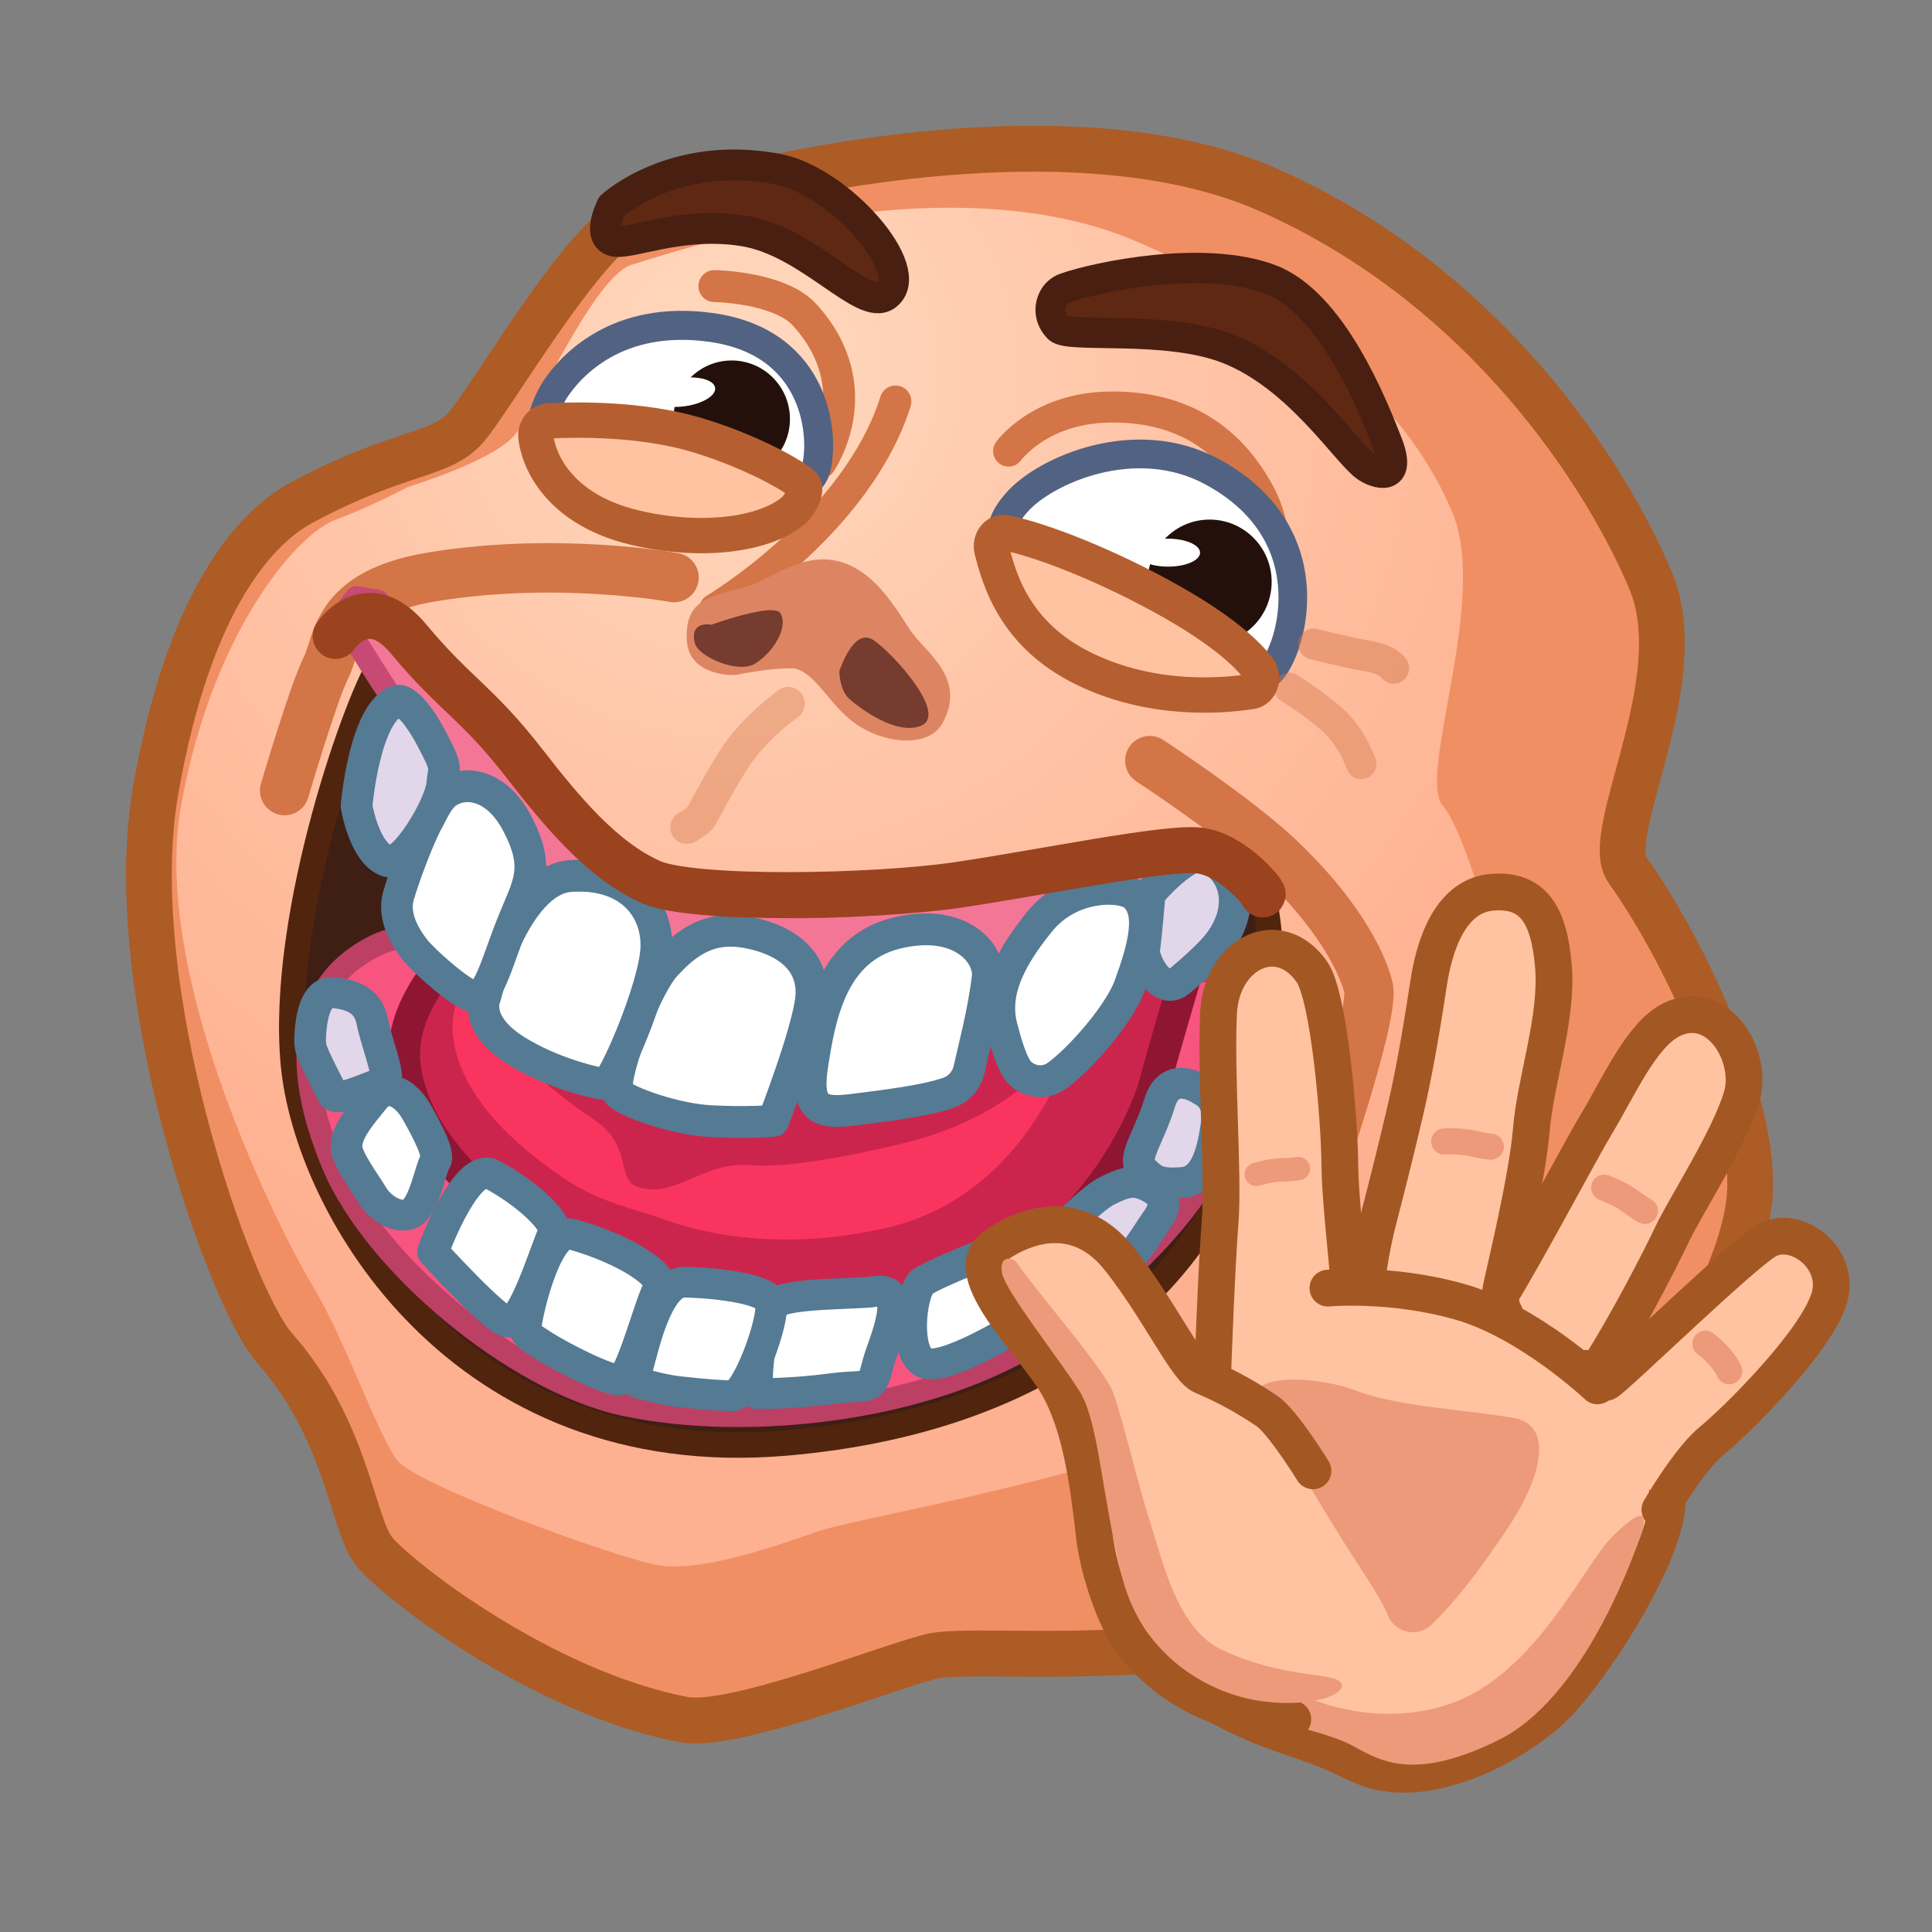 <svg xmlns="http://www.w3.org/2000/svg" xmlns:xlink="http://www.w3.org/1999/xlink" viewBox="0 0 512 512" width="512" height="512" style="width: 100%; height: 100%; transform: translate3d(0,0,0); content-visibility: visible;" preserveAspectRatio="xMidYMid meet"><rect x="0" y="0" width="512" height="512" fill="#808080" stroke="none"/><defs><clipPath id="__lottie_element_2"><rect width="512" height="512" x="0" y="0"></rect></clipPath><clipPath id="__lottie_element_7"><path d="M0,0 L512,0 L512,512 L0,512z"></path></clipPath><radialGradient id="__lottie_element_18" spreadMethod="pad" gradientUnits="userSpaceOnUse" cx="-24.379" cy="-135.472" r="271.354" fx="-24.379" fy="-135.472"><stop offset="0%" stop-color="rgb(255,218,191)"></stop><stop offset="43%" stop-color="rgb(255,197,168)"></stop><stop offset="100%" stop-color="rgb(254,177,144)"></stop></radialGradient></defs><g clip-path="url(#__lottie_element_2)"><g clip-path="url(#__lottie_element_7)" style="display: block;" transform="matrix(0.93,0,0,0.93,15.999,20.999)" opacity="1"><g style="display: block;" transform="matrix(1.002,-0.038,0.038,1.006,-31.587,-17.109)" opacity="1"><g opacity="1" transform="matrix(1,0,0,1,255.824,250.538)"><path fill="rgb(241,143,100)" fill-opacity="1" d=" M-113.443,-129.665 C-105.815,-137.838 -78.762,-180.813 -64.411,-187.077 C-51.189,-192.844 55.35,-218.05 116.921,-188.082 C178.492,-158.114 210.327,-102.412 221.225,-73.533 C232.122,-44.655 204.523,-2.61 211.528,8.063 C228.691,34.217 245.472,77.321 242.8,101.369 C239.531,130.793 200.273,188.607 147.203,209.09 C85.087,233.065 19.52,219.982 5.043,223.16 C-9.177,226.282 -52.077,241.399 -65.616,238.288 C-105.677,229.084 -145.728,195.504 -151.722,187.33 C-157.715,179.157 -157.912,153.016 -177.772,128.818 C-189.965,114.008 -217.461,25.597 -205.607,-29.933 C-193.755,-85.412 -173.345,-104.045 -160.946,-110.067 C-132.34,-123.962 -121.071,-121.492 -113.443,-129.665z"></path><path stroke-linecap="butt" stroke-linejoin="miter" fill-opacity="0" stroke-miterlimit="10" stroke="rgb(173,92,37)" stroke-opacity="1" stroke-width="13" d=" M-113.443,-129.665 C-105.815,-137.838 -78.762,-180.813 -64.411,-187.077 C-51.189,-192.844 55.35,-218.05 116.921,-188.082 C178.492,-158.114 210.327,-102.412 221.225,-73.533 C232.122,-44.655 204.523,-2.61 211.528,8.063 C228.691,34.217 245.472,77.321 242.8,101.369 C239.531,130.793 200.273,188.607 147.203,209.09 C85.087,233.065 19.52,219.982 5.043,223.16 C-9.177,226.282 -52.077,241.399 -65.616,238.288 C-105.677,229.084 -145.728,195.504 -151.722,187.33 C-157.715,179.157 -157.912,153.016 -177.772,128.818 C-189.965,114.008 -217.461,25.597 -205.607,-29.933 C-193.755,-85.412 -173.345,-104.045 -160.946,-110.067 C-132.34,-123.962 -121.071,-121.492 -113.443,-129.665z"></path></g><g opacity="1" transform="matrix(1,0,0,1,243.741,243.906)"><path fill="url(#__lottie_element_18)" fill-opacity="1" d=" M-118.688,-106.653 C-118.688,-106.653 -94.519,-112.93 -87.852,-120.04 C-81.186,-127.15 -63.409,-164.349 -52.65,-167.134 C-40.747,-170.215 38.013,-193.969 91.822,-167.898 C145.631,-141.827 168.202,-113.42 177.726,-88.298 C187.249,-63.175 164.754,-13.923 171.897,-5.39 C179.039,3.142 192.972,60.312 190.637,81.233 C187.78,106.83 166.679,143.1 120.299,160.919 C66.013,181.776 -1.188,189.391 -13.569,193.183 C-25.95,196.975 -46.865,203.407 -58.77,201.037 C-70.675,198.667 -126.736,175.726 -131.974,168.616 C-137.212,161.505 -145.463,133.975 -154.118,118.437 C-162.269,103.804 -196.976,29.781 -186.5,-18.568 C-176.023,-66.917 -151.069,-94.328 -139.64,-98.12 C-128.212,-101.912 -118.688,-106.653 -118.688,-106.653z"></path></g></g><g style="display: block;" transform="matrix(1.002,-0.038,0.038,1.006,163.654,89.856)" opacity="1"><g opacity="1" transform="matrix(1,0,0,1,42.773,41.332)"><path stroke-linecap="round" stroke-linejoin="round" fill-opacity="0" stroke="rgb(211,117,70)" stroke-opacity="1" stroke-width="9" d=" M31.228,-36.599 C18.873,-2.082 -22.306,20.281 -22.306,20.281"></path></g><g opacity="1" transform="matrix(1,0,0,1,51.509,74.91)"><path fill="rgb(221,133,98)" fill-opacity="1" d=" M-25.978,5.504 C-25.978,5.504 -39.218,5.635 -39.34,-4.909 C-39.462,-15.453 -33.65,-16.836 -23.79,-18.894 C-13.93,-20.952 -5.6,-29.342 5.927,-25.118 C14.897,-21.831 20.287,-11.839 24.187,-5.371 C28.087,1.097 40.136,8.805 32.264,21.498 C27.915,28.51 14.299,26.578 6.13,19.291 C-0.348,13.512 -4.012,4.591 -9.93,4.205 C-15.848,3.818 -25.978,5.504 -25.978,5.504z"></path></g><g opacity="0.38" transform="matrix(1,0,0,1,29.443,106.887)"><path stroke-linecap="round" stroke-linejoin="round" fill-opacity="0" stroke="rgb(211,117,70)" stroke-opacity="1" stroke-width="9.39" d=" M10.864,-17.844 C10.864,-17.844 0.748,-11.282 -5.218,-2.614 C-10.075,4.443 -14.044,11.505 -15.02,13.027 C-15.996,14.549 -19.279,16.097 -19.279,16.097"></path></g><g opacity="1" transform="matrix(1,0,0,1,27.181,70.184)"><path fill="rgb(117,60,47)" fill-opacity="1" d=" M-7.855,-4.267 C-7.855,-4.267 10.008,-9.933 11.831,-6.799 C14.066,-2.955 9.692,4.039 4.102,7.229 C-0.637,9.934 -11.968,4.802 -12.788,0.664 C-14.066,-5.787 -7.855,-4.267 -7.855,-4.267z"></path></g><g opacity="1" transform="matrix(1,0,0,1,70.157,82.429)"><path fill="rgb(117,60,47)" fill-opacity="1" d=" M-15.015,-1.963 C-15.015,-1.963 -10.53,-14.374 -5.053,-10.467 C0.423,-6.56 15.595,11.499 7.528,14.338 C0.407,16.844 -9.517,8.722 -12.365,6.075 C-15.213,3.427 -15.015,-1.963 -15.015,-1.963z"></path></g></g><g style="display: block;" transform="matrix(1.002,-0.038,0.038,1.006,40.276,129.564)" opacity="1"><g opacity="1" transform="matrix(1,0,0,1,0,0)"><g opacity="1" transform="matrix(1,0,0,1,159.704,141.512)"><path fill="rgb(63,31,20)" fill-opacity="1" d=" M-105.679,-112.554 C-105.679,-112.554 -75.468,-74.375 -58.68,-58.855 C-41.891,-43.335 -24.751,-27.792 -14.547,-26.872 C-4.343,-25.952 52.666,-30.329 73.809,-34.092 C94.952,-37.855 125.87,-42.763 133.824,-36.813 C141.779,-30.863 142.127,14.458 127.507,47.155 C112.888,79.852 74.638,118.152 -3.535,121.901 C-96.593,126.363 -137.138,50.399 -139.391,9.363 C-141.732,-33.282 -116.505,-95.705 -109.512,-104.13 C-102.519,-112.555 -105.679,-112.554 -105.679,-112.554z"></path><path stroke-linecap="round" stroke-linejoin="round" fill-opacity="0" stroke="rgb(81,36,14)" stroke-opacity="1" stroke-width="7.17" d=" M-105.679,-112.554 C-105.679,-112.554 -75.468,-74.375 -58.68,-58.855 C-41.891,-43.335 -24.751,-27.792 -14.547,-26.872 C-4.343,-25.952 52.666,-30.329 73.809,-34.092 C94.952,-37.855 125.87,-42.763 133.824,-36.813 C141.779,-30.863 142.127,14.458 127.507,47.155 C112.888,79.852 74.638,118.152 -3.535,121.901 C-96.593,126.363 -137.138,50.399 -139.391,9.363 C-141.732,-33.282 -116.505,-95.705 -109.512,-104.13 C-102.519,-112.555 -105.679,-112.554 -105.679,-112.554z"></path></g><g opacity="1" transform="matrix(1,0,0,1,154.42,179.155)"><path fill="rgb(247,84,127)" fill-opacity="1" d=" M-31.533,-48.536 C-31.533,-48.536 -86.252,-71.827 -110.258,-60.498 C-134.264,-49.17 -133.184,-23.46 -123.781,1.114 C-113.042,29.179 -74.816,63.737 -44.008,71.645 C-8.259,80.821 47.08,76.629 80.058,54.616 C113.716,32.15 133.24,7.474 134.078,-13.485 C134.611,-26.816 134.286,-43.867 126.127,-44.705 C117.968,-45.544 8.55,-37.63 -0.611,-39.02 C-9.771,-40.41 -31.533,-48.536 -31.533,-48.536z"></path><path stroke-linecap="round" stroke-linejoin="round" fill-opacity="0" stroke="rgb(188,64,100)" stroke-opacity="1" stroke-width="6.327" d=" M-31.533,-48.536 C-31.533,-48.536 -86.252,-71.827 -110.258,-60.498 C-134.264,-49.17 -133.184,-23.46 -123.781,1.114 C-113.042,29.179 -74.816,63.737 -44.008,71.645 C-8.259,80.821 47.08,76.629 80.058,54.616 C113.716,32.15 133.24,7.474 134.078,-13.485 C134.611,-26.816 134.286,-43.867 126.127,-44.705 C117.968,-45.544 8.55,-37.63 -0.611,-39.02 C-9.771,-40.41 -31.533,-48.536 -31.533,-48.536z"></path></g><g opacity="1" transform="matrix(1,0,0,1,77.233,41.799)"><path stroke-linecap="round" stroke-linejoin="round" fill-opacity="0" stroke="rgb(211,117,70)" stroke-opacity="1" stroke-width="14" d=" M56.451,-24.39 C56.451,-24.39 23.639,-31.682 -12.316,-27.164 C-40.32,-23.645 -39.51,-9.659 -43.374,-2.645 C-47.239,4.369 -56.451,31.682 -56.451,31.682"></path></g><g opacity="1" transform="matrix(1,0,0,1,297.485,137.232)"><path stroke-linecap="round" stroke-linejoin="round" fill-opacity="0" stroke="rgb(211,117,70)" stroke-opacity="1" stroke-width="14" d=" M-30.691,-62.933 C-30.691,-62.933 -6.811,-46.047 4.998,-34.055 C20.079,-18.739 27.255,-4.719 28.973,3.542 C30.691,11.803 10.447,62.933 10.447,62.933"></path></g></g></g><g style="display: block;" transform="matrix(1.002,-0.038,0.038,1.006,71.498,215.346)" opacity="1"><g opacity="1" transform="matrix(1,0,0,1,135.087,84.281)"></g><g opacity="1" transform="matrix(1,0,0,1,135.087,84.281)"><path fill="rgb(204,37,77)" fill-opacity="1" d=" M-80.085,-61.781 C-80.085,-61.781 -112.588,-42.85 -111.003,-18.47 C-109.418,5.91 -83.947,25.163 -74.624,32.137 C-62.693,41.063 -48.149,44.462 -41.437,47.29 C-34.724,50.118 -5.181,61.78 37.324,53.406 C79.829,45.032 98.483,5.697 101.907,-5.258 C105.331,-16.213 112.588,-37.68 112.588,-37.68 C112.588,-37.68 -13.128,-30.335 -13.128,-30.335 C-13.128,-30.335 -43.829,-52.039 -43.829,-52.039 C-43.829,-52.039 -80.085,-61.781 -80.085,-61.781z"></path><path stroke-linecap="round" stroke-linejoin="round" fill-opacity="0" stroke="rgb(142,22,51)" stroke-opacity="1" stroke-width="9" d=" M-80.085,-61.781 C-80.085,-61.781 -112.588,-42.85 -111.003,-18.47 C-109.418,5.91 -83.947,25.163 -74.624,32.137 C-62.693,41.063 -48.149,44.462 -41.437,47.29 C-34.724,50.118 -5.181,61.78 37.324,53.406 C79.829,45.032 98.483,5.697 101.907,-5.258 C105.331,-16.213 112.588,-37.68 112.588,-37.68 C112.588,-37.68 -13.128,-30.335 -13.128,-30.335 C-13.128,-30.335 -43.829,-52.039 -43.829,-52.039 C-43.829,-52.039 -80.085,-61.781 -80.085,-61.781z"></path></g><g opacity="1" transform="matrix(1,0,0,1,129.122,73.38)"><path fill="rgb(249,53,95)" fill-opacity="1" d=" M-65.674,-50.663 C-65.674,-50.663 -92.327,-35.14 -91.027,-15.147 C-89.727,4.846 -68.84,20.636 -61.195,26.355 C-51.411,33.674 -39.484,36.46 -33.98,38.779 C-28.475,41.098 -4.249,50.663 30.607,43.796 C65.464,36.929 80.76,4.671 83.568,-4.312 C86.376,-13.296 92.327,-30.9 92.327,-30.9 C92.327,-30.9 -10.766,-24.876 -10.766,-24.876 C-10.766,-24.876 -35.942,-42.675 -35.942,-42.675 C-35.942,-42.675 -65.674,-50.663 -65.674,-50.663z"></path></g><g opacity="1" transform="matrix(1,0,0,1,132.552,62.389)"><path fill="rgb(204,37,77)" fill-opacity="1" d=" M-66.6,-44.827 C-66.6,-44.827 -88.251,-40.793 -86.951,-20.8 C-85.651,-0.807 -62.312,15.982 -54.667,21.701 C-44.883,29.02 -49.441,38.332 -43.901,40.564 C-33.319,44.827 -25.154,34.061 -11.45,35.717 C-1.006,36.979 16.662,34.269 31.737,31.299 C66.593,24.432 82.635,3.26 85.443,-5.723 C88.251,-14.707 70.291,-10.937 70.291,-10.937 C70.291,-10.937 -20.591,-4.586 -20.591,-4.586 C-20.591,-4.586 -55.312,-19.799 -55.312,-19.799 C-55.312,-19.799 -66.6,-44.827 -66.6,-44.827z"></path></g></g><g style="display: block;" transform="matrix(1.002,-0.043,0.042,0.974,47.031,239.009)" opacity="1"><g opacity="1" transform="matrix(1,0,0,1,267.228,72.492)"><path fill="rgb(225,214,234)" fill-opacity="1" d=" M8.083,-9.774 C8.083,-9.774 -0.792,-16.969 -4.268,-6.868 C-7.743,3.233 -13.024,9.195 -10.08,12.385 C-7.135,15.575 -5.996,16.969 1.181,16.744 C8.359,16.519 10.407,6.786 11.716,-0.329 C13.024,-7.445 8.083,-9.774 8.083,-9.774z"></path><path stroke-linecap="round" stroke-linejoin="round" fill-opacity="0" stroke="rgb(85,122,147)" stroke-opacity="1" stroke-width="9" d=" M8.083,-9.774 C8.083,-9.774 -0.792,-16.969 -4.268,-6.868 C-7.743,3.233 -13.024,9.195 -10.08,12.385 C-7.135,15.575 -5.996,16.969 1.181,16.744 C8.359,16.519 10.407,6.786 11.716,-0.329 C13.024,-7.445 8.083,-9.774 8.083,-9.774z"></path></g><g opacity="1" transform="matrix(1,0,0,1,246.139,103.823)"><path fill="rgb(225,214,234)" fill-opacity="1" d=" M-17.688,2.485 C-17.688,2.485 -4.376,-10.783 0.838,-13.135 C6.052,-15.486 8.69,-16.237 13.188,-13.497 C17.687,-10.757 17.34,-7.529 14.641,-4.053 C11.942,-0.576 2.667,14.887 -6.064,15.562 C-14.795,16.237 -17.688,2.485 -17.688,2.485z"></path><path stroke-linecap="round" stroke-linejoin="round" fill-opacity="0" stroke="rgb(85,122,147)" stroke-opacity="1" stroke-width="9" d=" M-17.688,2.485 C-17.688,2.485 -4.376,-10.783 0.838,-13.135 C6.052,-15.486 8.69,-16.237 13.188,-13.497 C17.687,-10.757 17.34,-7.529 14.641,-4.053 C11.942,-0.576 2.667,14.887 -6.064,15.562 C-14.795,16.237 -17.688,2.485 -17.688,2.485z"></path></g><g opacity="1" transform="matrix(1,0,0,1,209.428,122.73)"><path fill="rgb(255,255,255)" fill-opacity="1" d=" M-16.547,-7.303 C-14.731,-9.483 10.899,-18.471 12.715,-18.471 C20.32,-18.471 17.471,1.488 14.301,3.921 C11.132,6.355 -11.925,19.451 -16.894,15.668 C-21.863,11.885 -19.584,-3.659 -16.547,-7.303z"></path><path stroke-linecap="round" stroke-linejoin="round" fill-opacity="0" stroke="rgb(85,122,147)" stroke-opacity="1" stroke-width="9" d=" M-16.547,-7.303 C-14.731,-9.483 10.899,-18.471 12.715,-18.471 C20.32,-18.471 17.471,1.488 14.301,3.921 C11.132,6.355 -11.925,19.451 -16.894,15.668 C-21.863,11.885 -19.584,-3.659 -16.547,-7.303z"></path></g><g opacity="1" transform="matrix(1,0,0,1,169.394,131.461)"><path fill="rgb(255,255,255)" fill-opacity="1" d=" M-24.473,14.079 C-24.473,14.079 -23.632,-7.294 -17.861,-12.102 C-14.399,-14.986 6.089,-13.639 10.145,-14.245 C20.962,-15.861 11.997,1.503 10.513,6.534 C7.902,15.384 8.434,12.552 -3.385,13.615 C-15.204,14.679 -24.473,14.079 -24.473,14.079z"></path><path stroke-linecap="round" stroke-linejoin="round" fill-opacity="0" stroke="rgb(85,122,147)" stroke-opacity="1" stroke-width="9" d=" M-24.473,14.079 C-24.473,14.079 -23.632,-7.294 -17.861,-12.102 C-14.399,-14.986 6.089,-13.639 10.145,-14.245 C20.962,-15.861 11.997,1.503 10.513,6.534 C7.902,15.384 8.434,12.552 -3.385,13.615 C-15.204,14.679 -24.473,14.079 -24.473,14.079z"></path></g><g opacity="1" transform="matrix(1,0,0,1,129.866,129.917)"><path fill="rgb(255,255,255)" fill-opacity="1" d=" M-17.654,11.264 C-20.107,10.558 -19.095,8.583 -18.3,6.158 C-16.718,1.329 -12.013,-17.823 -4.329,-17.823 C-1.605,-17.823 19.464,-15.821 20.282,-10.668 C21.1,-5.515 12.244,16.343 8.137,15.986 C3.959,15.623 2.534,15.558 -6.394,14.17 C-11.348,13.4 -14.48,12.178 -17.654,11.264z"></path><path stroke-linecap="round" stroke-linejoin="round" fill-opacity="0" stroke="rgb(85,122,147)" stroke-opacity="1" stroke-width="9" d=" M-17.654,11.264 C-20.107,10.558 -19.095,8.583 -18.3,6.158 C-16.718,1.329 -12.013,-17.823 -4.329,-17.823 C-1.605,-17.823 19.464,-15.821 20.282,-10.668 C21.1,-5.515 12.244,16.343 8.137,15.986 C3.959,15.623 2.534,15.558 -6.394,14.17 C-11.348,13.4 -14.48,12.178 -17.654,11.264z"></path></g><g opacity="1" transform="matrix(1,0,0,1,97.318,117.673)"><path fill="rgb(255,255,255)" fill-opacity="1" d=" M-17.147,6.851 C-17.874,5.761 -10.503,-23.527 -2.875,-20.984 C12.536,-15.847 23.154,-7.496 21.27,-4.399 C18.494,0.164 12.228,21.77 9.141,22.158 C6.053,22.547 -8.109,14.396 -13.077,10.613 C-15.536,8.741 -15.695,9.029 -17.147,6.851z"></path><path stroke-linecap="round" stroke-linejoin="round" fill-opacity="0" stroke="rgb(85,122,147)" stroke-opacity="1" stroke-width="9" d=" M-17.147,6.851 C-17.874,5.761 -10.503,-23.527 -2.875,-20.984 C12.536,-15.847 23.154,-7.496 21.27,-4.399 C18.494,0.164 12.228,21.77 9.141,22.158 C6.053,22.547 -8.109,14.396 -13.077,10.613 C-15.536,8.741 -15.695,9.029 -17.147,6.851z"></path></g><g opacity="1" transform="matrix(1,0,0,1,70.456,96.629)"><path fill="rgb(255,255,255)" fill-opacity="1" d=" M-15.033,1.974 C-15.033,1.974 -4.874,-22.544 1.98,-18.434 C11.473,-12.742 20.285,-3.584 18.887,-0.693 C16.19,4.884 9.406,24.933 4.966,24.951 C1.73,24.964 -15.638,3.505 -15.638,3.505 C-15.638,3.505 -15.033,1.974 -15.033,1.974z"></path><path stroke-linecap="round" stroke-linejoin="round" fill-opacity="0" stroke="rgb(85,122,147)" stroke-opacity="1" stroke-width="9" d=" M-15.033,1.974 C-15.033,1.974 -4.874,-22.544 1.98,-18.434 C11.473,-12.742 20.285,-3.584 18.887,-0.693 C16.19,4.884 9.406,24.933 4.966,24.951 C1.73,24.964 -15.638,3.505 -15.638,3.505 C-15.638,3.505 -15.033,1.974 -15.033,1.974z"></path></g><g opacity="1" transform="matrix(1,0,0,1,44.78,69.846)"><path fill="rgb(255,255,255)" fill-opacity="1" d=" M-13.21,-1.315 C-13.21,-5.69 -9.214,-10.033 -4.855,-15.119 C-0.775,-19.879 4.349,-16.4 7.132,-10.76 C9.941,-5.068 13.21,2.025 11.854,3.771 C10.345,5.715 8.055,17.973 3.5,19.027 C-0.183,19.879 -4.508,16.539 -6.308,13.215 C-8.669,8.856 -13.21,1.954 -13.21,-1.315z"></path><path stroke-linecap="round" stroke-linejoin="round" fill-opacity="0" stroke="rgb(85,122,147)" stroke-opacity="1" stroke-width="9" d=" M-13.21,-1.315 C-13.21,-5.69 -9.214,-10.033 -4.855,-15.119 C-0.775,-19.879 4.349,-16.4 7.132,-10.76 C9.941,-5.068 13.21,2.025 11.854,3.771 C10.345,5.715 8.055,17.973 3.5,19.027 C-0.183,19.879 -4.508,16.539 -6.308,13.215 C-8.669,8.856 -13.21,1.954 -13.21,-1.315z"></path></g><g opacity="1" transform="matrix(1,0,0,1,33.954,39.004)"><path fill="rgb(225,214,234)" fill-opacity="1" d=" M-11.337,-0.326 C-11.432,-1.078 -11.453,-1.83 -11.402,-2.587 C-11.158,-6.21 -9.98,-16.504 -4.514,-15.863 C2.111,-15.086 5.608,-12.247 6.404,-7.234 C7.66,0.671 11.454,10.592 8.878,11.001 C6.301,11.41 -4.732,16.504 -5.652,13.907 C-6.396,11.807 -10.995,2.374 -11.337,-0.326z"></path><path stroke-linecap="round" stroke-linejoin="round" fill-opacity="0" stroke="rgb(85,122,147)" stroke-opacity="1" stroke-width="9" d=" M-11.337,-0.326 C-11.432,-1.078 -11.453,-1.83 -11.402,-2.587 C-11.158,-6.21 -9.98,-16.504 -4.514,-15.863 C2.111,-15.086 5.608,-12.247 6.404,-7.234 C7.66,0.671 11.454,10.592 8.878,11.001 C6.301,11.41 -4.732,16.504 -5.652,13.907 C-6.396,11.807 -10.995,2.374 -11.337,-0.326z"></path></g></g><g style="display: block;" transform="matrix(1.002,-0.038,0.038,1.006,41.87,110.561)" opacity="1"><g opacity="1" transform="matrix(1,0,0,1,158.56,102.314)"><path fill="rgb(244,118,151)" fill-opacity="1" d=" M-117.631,-63.937 C-123.557,-57.759 -120.431,-55.46 -116.22,-48.007 C-105.682,-29.356 -80.212,12.108 -47.76,33.51 C-1.623,63.937 68.978,47.989 85.742,44.82 C102.506,41.651 123.557,25.07 123.557,25.07 C123.557,25.07 116.788,15.071 116.788,15.071 C116.788,15.071 84.286,21.309 48.872,26.568 C22.991,30.412 -12.771,28.324 -26.471,25.216 C-37.849,22.635 -84.55,-26.944 -90.598,-35.718 C-96.646,-44.492 -111.537,-62.669 -111.537,-62.669 C-111.537,-62.669 -117.631,-63.937 -117.631,-63.937z"></path><path stroke-linecap="round" stroke-linejoin="round" fill-opacity="0" stroke="rgb(198,74,115)" stroke-opacity="1" stroke-width="6.327" d=" M-117.631,-63.937 C-123.557,-57.759 -120.431,-55.46 -116.22,-48.007 C-105.682,-29.356 -80.212,12.108 -47.76,33.51 C-1.623,63.937 68.978,47.989 85.742,44.82 C102.506,41.651 123.557,25.07 123.557,25.07 C123.557,25.07 116.788,15.071 116.788,15.071 C116.788,15.071 84.286,21.309 48.872,26.568 C22.991,30.412 -12.771,28.324 -26.471,25.216 C-37.849,22.635 -84.55,-26.944 -90.598,-35.718 C-96.646,-44.492 -111.537,-62.669 -111.537,-62.669 C-111.537,-62.669 -117.631,-63.937 -117.631,-63.937z"></path></g><g opacity="1" transform="matrix(1,0,0,1,274.61,136.494)"><path fill="rgb(225,214,234)" fill-opacity="1" d=" M-13.628,11.8 C-12.397,16.865 -8.296,22.505 -4.143,19.354 C-1.828,17.598 4.454,12.611 7.289,9.301 C15.345,-0.105 13.664,-10.924 5.206,-15.602 C-0.016,-18.49 -11.572,-5.777 -11.572,-5.777 C-11.572,-5.777 -13.105,6.961 -13.739,10.008 C-13.845,10.516 -13.791,11.13 -13.628,11.8z"></path><path stroke-linecap="round" stroke-linejoin="round" fill-opacity="0" stroke="rgb(85,122,147)" stroke-opacity="1" stroke-width="9" d=" M-13.628,11.8 C-12.397,16.865 -8.296,22.505 -4.143,19.354 C-1.828,17.598 4.454,12.611 7.289,9.301 C15.345,-0.105 13.664,-10.924 5.206,-15.602 C-0.016,-18.49 -11.572,-5.777 -11.572,-5.777 C-11.572,-5.777 -13.105,6.961 -13.739,10.008 C-13.845,10.516 -13.791,11.13 -13.628,11.8z"></path></g><g opacity="1" transform="matrix(1,0,0,1,240.599,155.215)"><path fill="rgb(255,255,255)" fill-opacity="1" d=" M-16.276,24.884 C-13.516,27.699 -9.157,28.209 -5.868,26.034 C0.795,21.629 12.49,9.363 15.773,1.347 C20.312,-9.736 23.161,-19.355 18.051,-24.155 C14.613,-27.384 0.059,-28.21 -9.061,-17.823 C-18.181,-7.435 -23.16,1.839 -20.992,11.654 C-20.033,15.997 -18.44,22.677 -16.276,24.884z"></path><path stroke-linecap="round" stroke-linejoin="round" fill-opacity="0" stroke="rgb(85,122,147)" stroke-opacity="1" stroke-width="9" d=" M-16.276,24.884 C-13.516,27.699 -9.157,28.209 -5.868,26.034 C0.795,21.629 12.49,9.363 15.773,1.347 C20.312,-9.736 23.161,-19.355 18.051,-24.155 C14.613,-27.384 0.059,-28.21 -9.061,-17.823 C-18.181,-7.435 -23.16,1.839 -20.992,11.654 C-20.033,15.997 -18.44,22.677 -16.276,24.884z"></path></g><g opacity="1" transform="matrix(1,0,0,1,191.344,162.475)"><path fill="rgb(255,255,255)" fill-opacity="1" d=" M12.254,22.469 C15.363,21.558 17.756,19.081 18.561,15.943 C19.909,10.685 23.086,0.707 24.78,-9.755 C25.847,-16.34 17.828,-27.139 -0.759,-23.274 C-19.347,-19.409 -23.266,-0.226 -25.822,12.472 C-28.378,25.171 -24.817,27.056 -15.119,26.215 C-4.769,25.317 5.379,24.483 12.254,22.469z"></path><path stroke-linecap="round" stroke-linejoin="round" fill-opacity="0" stroke="rgb(85,122,147)" stroke-opacity="1" stroke-width="9" d=" M12.254,22.469 C15.363,21.558 17.756,19.081 18.561,15.943 C19.909,10.685 23.086,0.707 24.78,-9.755 C25.847,-16.34 17.828,-27.139 -0.759,-23.274 C-19.347,-19.409 -23.266,-0.226 -25.822,12.472 C-28.378,25.171 -24.817,27.056 -15.119,26.215 C-4.769,25.317 5.379,24.483 12.254,22.469z"></path></g><g opacity="1" transform="matrix(1,0,0,1,137.86,162.093)"><path fill="rgb(255,255,255)" fill-opacity="1" d=" M15.862,28.88 C15.862,28.88 26.484,4.382 27.895,-5.29 C29.306,-14.962 22.752,-21.915 10.576,-24.706 C-0.003,-27.131 -6.636,-22.752 -13.036,-16.351 C-19.436,-9.951 -30.331,16.703 -27.877,19.361 C-25.423,22.019 -12.136,27.356 -1.933,28.276 C8.271,29.196 15.862,28.88 15.862,28.88z"></path><path stroke-linecap="round" stroke-linejoin="round" fill-opacity="0" stroke="rgb(85,122,147)" stroke-opacity="1" stroke-width="9" d=" M15.862,28.88 C15.862,28.88 26.484,4.382 27.895,-5.29 C29.306,-14.962 22.752,-21.915 10.576,-24.706 C-0.003,-27.131 -6.636,-22.752 -13.036,-16.351 C-19.436,-9.951 -30.331,16.703 -27.877,19.361 C-25.423,22.019 -12.136,27.356 -1.933,28.276 C8.271,29.196 15.862,28.88 15.862,28.88z"></path></g><g opacity="1" transform="matrix(1,0,0,1,96.32,148.872)"><path fill="rgb(255,255,255)" fill-opacity="1" d=" M-23.101,3.952 C-23.101,3.952 -13.563,-28.771 2.295,-29.337 C19.216,-29.941 26.976,-19.135 26.015,-7.909 C25.054,3.317 12.213,29.941 10.169,29.859 C8.124,29.777 -4.799,26.346 -15.013,19.38 C-26.976,11.221 -23.101,3.952 -23.101,3.952z"></path><path stroke-linecap="round" stroke-linejoin="round" fill-opacity="0" stroke="rgb(85,122,147)" stroke-opacity="1" stroke-width="9" d=" M-23.101,3.952 C-23.101,3.952 -13.563,-28.771 2.295,-29.337 C19.216,-29.941 26.976,-19.135 26.015,-7.909 C25.054,3.317 12.213,29.941 10.169,29.859 C8.124,29.777 -4.799,26.346 -15.013,19.38 C-26.976,11.221 -23.101,3.952 -23.101,3.952z"></path></g><g opacity="1" transform="matrix(1,0,0,1,66.218,119.211)"><path fill="rgb(255,255,255)" fill-opacity="1" d=" M-16.495,3.97 C-13.654,-4.48 -6.393,-21.16 -2.21,-24.241 C3.065,-28.126 12.365,-26.803 17.976,-15.1 C24.221,-2.076 20.382,2.296 15.66,12.83 C10.428,24.502 7.933,34.529 3.473,33.276 C-0.16,32.254 -10.091,22.71 -12.441,19.479 C-18.253,11.487 -17.272,6.282 -16.495,3.97z"></path><path stroke-linecap="round" stroke-linejoin="round" fill-opacity="0" stroke="rgb(85,122,147)" stroke-opacity="1" stroke-width="9" d=" M-16.495,3.97 C-13.654,-4.48 -6.393,-21.16 -2.21,-24.241 C3.065,-28.126 12.365,-26.803 17.976,-15.1 C24.221,-2.076 20.382,2.296 15.66,12.83 C10.428,24.502 7.933,34.529 3.473,33.276 C-0.16,32.254 -10.091,22.71 -12.441,19.479 C-18.253,11.487 -17.272,6.282 -16.495,3.97z"></path></g><g opacity="1" transform="matrix(1,0,0,1,45.557,90.281)"><path fill="rgb(225,214,234)" fill-opacity="1" d=" M-6.81,7.138 C-6.81,7.138 -3.487,-19.769 6.047,-22.153 C7.5,-22.516 11.075,-19.746 15.329,-10.872 C19.582,-1.997 18.444,-3.467 17.708,2.136 C16.972,7.738 6.174,24.871 1.36,23.066 C-5.178,20.614 -6.81,7.138 -6.81,7.138z"></path><path stroke-linecap="round" stroke-linejoin="round" fill-opacity="0" stroke="rgb(85,122,147)" stroke-opacity="1" stroke-width="9" d=" M-6.81,7.138 C-6.81,7.138 -3.487,-19.769 6.047,-22.153 C7.5,-22.516 11.075,-19.746 15.329,-10.872 C19.582,-1.997 18.444,-3.467 17.708,2.136 C16.972,7.738 6.174,24.871 1.36,23.066 C-5.178,20.614 -6.81,7.138 -6.81,7.138z"></path></g><g opacity="1" transform="matrix(1,0,0,1,161.818,80.159)"><path stroke-linecap="round" stroke-linejoin="round" fill-opacity="0" stroke="rgb(155,66,31)" stroke-opacity="1" stroke-width="13" d=" M-127.207,-31.056 C-127.207,-31.056 -117.803,-44.045 -106.502,-29.421 C-93.844,-13.043 -87.967,-11.025 -74.834,7.173 C-64.928,20.899 -54.035,35.19 -40.271,41.947 C-28.711,47.622 22.717,48.65 46.886,46.032 C71.056,43.414 106.974,37.344 115.902,38.915 C125.505,40.605 133.651,51.618 133.338,51.992"></path></g></g><g style="display: block;" transform="matrix(0.892,-0.335,0.335,0.892,200.471,268.162)" opacity="1"><g opacity="1" transform="matrix(1,0,0,1,125.717,204.109)"><path fill="rgb(255,195,161)" fill-opacity="1" d=" M-36.563,67.69 C-23.095,80.892 4.947,78.769 22.429,71.693 C35.434,66.429 68.115,42.721 75.915,27.121 C84.496,9.96 82.044,-21.908 69.23,-36.951 C61.718,-45.769 25.098,-76.581 10.73,-78.737 C-3.638,-80.892 -50.998,-61.523 -63.929,-41.408 C-76.86,-21.292 -84.496,20.005 -68.891,37.517 C-57.799,49.964 -48.486,55.134 -40.874,63.38 C-40.259,64.047 -37.19,67.075 -36.563,67.69z"></path></g><g opacity="1" transform="matrix(1,0,0,1,125.717,204.109)"><path stroke-linecap="round" stroke-linejoin="round" fill-opacity="0" stroke="rgb(163,88,36)" stroke-opacity="1" stroke-width="11" d=" M-36.563,67.69 C-23.095,80.892 4.947,78.769 22.429,71.693 C35.434,66.429 68.115,42.721 75.915,27.121 C84.496,9.96 82.044,-21.908 69.23,-36.951 C61.718,-45.769 25.098,-76.581 10.73,-78.737 C-3.638,-80.892 -50.998,-61.523 -63.929,-41.408 C-76.86,-21.292 -84.496,20.005 -68.891,37.517 C-57.799,49.964 -48.486,55.134 -40.874,63.38 C-40.259,64.047 -37.19,67.075 -36.563,67.69z"></path></g><g opacity="1" transform="matrix(1,0,0,1,224.988,141.645)"><path fill="rgb(255,195,161)" fill-opacity="1" d=" M-48.427,13.256 C-35.611,3.351 -9.605,-19.734 -3.02,-24.909 C7.038,-32.811 18.988,-45.244 29.016,-46.359 C44.583,-48.088 48.427,-27.491 40.716,-17.387 C32.638,-6.801 13.774,7.041 6.731,13.813 C-7.755,27.742 -32.177,48.088 -30.877,44.735"></path><path stroke-linecap="round" stroke-linejoin="round" fill-opacity="0" stroke="rgb(163,88,36)" stroke-opacity="1" stroke-width="11" d=" M-48.427,13.256 C-35.611,3.351 -9.605,-19.734 -3.02,-24.909 C7.038,-32.811 18.988,-45.244 29.016,-46.359 C44.583,-48.088 48.427,-27.491 40.716,-17.387 C32.638,-6.801 13.774,7.041 6.731,13.813 C-7.755,27.742 -32.177,48.088 -30.877,44.735"></path></g><g opacity="0" transform="matrix(1,0,0,1,0,0)"><path fill="rgb(227,141,108)" fill-opacity="1" d=" M212.693,131.575 C212.693,131.575 196.437,144.794 194.321,146.413 C192.205,148.032 184.005,154.438 181.162,156.387 C178.319,158.336 183.794,164.814 187.915,169.087 C192.474,173.815 192.747,177.706 194.201,179.458 C195.655,181.21 206.251,170.988 209.755,168.081 C210.925,167.11 227.34,153.318 228.861,150.873 C230.382,148.428 222.878,143.622 220.631,141.572 C218.384,139.522 212.693,131.575 212.693,131.575z"></path></g><g opacity="1" transform="matrix(1,0,0,1,235.061,198.117)"><path fill="rgb(255,195,161)" fill-opacity="1" d=" M-35.657,33.113 C-35.657,33.113 -22.271,22.059 -13.65,19.185 C-10.318,18.075 -3.582,15.292 3.884,11.665 C15.736,5.908 29.429,-1.975 34.265,-8.672 C41.508,-18.701 32.065,-33.113 22.008,-30.958 C17.289,-29.947 4.416,-24.87 -8.142,-19.766 C-22.347,-13.992 -36.15,-8.182 -37.294,-8.182 C-39.449,-8.182 -41.507,-14.243 -41.507,-14.243"></path><path stroke-linecap="round" stroke-linejoin="round" fill-opacity="0" stroke="rgb(163,88,36)" stroke-opacity="1" stroke-width="11" d=" M-35.657,33.113 C-35.657,33.113 -22.271,22.059 -13.65,19.185 C-10.318,18.075 -3.582,15.292 3.884,11.665 C15.736,5.908 29.429,-1.975 34.265,-8.672 C41.508,-18.701 32.065,-33.113 22.008,-30.958 C17.289,-29.947 4.416,-24.87 -8.142,-19.766 C-22.347,-13.992 -36.15,-8.182 -37.294,-8.182 C-39.449,-8.182 -41.507,-14.243 -41.507,-14.243"></path></g><g opacity="0" transform="matrix(1,0,0,1,0,0)"><path fill="rgb(227,141,108)" fill-opacity="1" d=" M226.682,184.506 C226.682,184.506 220.999,188.721 214.911,188.916 C210.603,189.054 199.969,193.218 196.961,194.803 C193.953,196.388 196.852,202.289 197.85,204.486 C199.501,208.122 202.961,216.016 203.001,217.278 C203.164,222.467 218.473,212.089 221.227,211.158 C226.392,209.413 230.963,207.905 237.988,204.385 C241.028,202.862 235.672,198.441 232.743,194.842 C229.022,190.269 226.682,184.506 226.682,184.506z"></path></g><g opacity="1" transform="matrix(1,0,0,1,187.073,98.908)"><path fill="rgb(255,195,161)" fill-opacity="1" d=" M-43.941,34.264 C-43.941,34.264 -40.713,28.152 -35.584,20.893 C-30.151,13.206 -23.995,4.281 -17.198,-5.85 C-9.001,-18.066 -0.567,-33.162 2.859,-39.279 C10.659,-53.208 20.131,-61.007 30.159,-58.221 C41.988,-54.936 43.941,-46.008 39.631,-30.921 C35.321,-15.835 22.696,-1.113 16.231,12.536 C9.765,26.186 -6.917,50.44 -9.072,54.032 C-11.227,57.624 -10.512,61.008 -10.512,61.008"></path><path stroke-linecap="round" stroke-linejoin="round" fill-opacity="0" stroke="rgb(163,88,36)" stroke-opacity="1" stroke-width="11" d=" M-43.941,34.264 C-43.941,34.264 -40.713,28.152 -35.584,20.893 C-30.151,13.206 -23.995,4.281 -17.198,-5.85 C-9.001,-18.066 -0.567,-33.162 2.859,-39.279 C10.659,-53.208 20.131,-61.007 30.159,-58.221 C41.988,-54.936 43.941,-46.008 39.631,-30.921 C35.321,-15.835 22.696,-1.113 16.231,12.536 C9.765,26.186 -6.917,50.44 -9.072,54.032 C-11.227,57.624 -10.512,61.008 -10.512,61.008"></path></g><g opacity="0" transform="matrix(1,0,0,1,0,0)"><path fill="rgb(227,141,108)" fill-opacity="1" d=" M171.78,99.191 C170.325,102.264 166.728,105.669 165.015,108.95 C161.993,114.738 155.776,122.938 155.015,124.161 C154.254,125.384 146.32,134.47 148.401,136.156 C151.807,138.915 159.254,142.037 162.741,144.555 C167.961,148.325 171.072,151.645 172.064,151.414 C175.139,150.698 183.444,136.844 187.214,129.211 C190.465,122.629 197.917,111.916 197.984,110.131 C198.051,108.346 187.739,109.301 183.113,106.358 C178.487,103.415 173.235,96.118 171.78,99.191z"></path></g><g opacity="1" transform="matrix(1,0,0,1,124.69,86.557)"><path fill="rgb(255,195,161)" fill-opacity="1" d=" M13.985,48.286 C13.985,48.286 11.198,49.772 12.313,45.686 C14.885,36.255 18.632,21.901 21.227,14.857 C26.256,1.208 35.972,-33.683 33.856,-42.343 C29.77,-59.058 10.582,-57.381 3.398,-40.857 C-3.786,-24.334 -12.398,5.616 -18.145,17.829 C-23.892,30.042 -35.972,59.057 -35.972,59.057"></path><path stroke-linecap="round" stroke-linejoin="round" fill-opacity="0" stroke="rgb(163,88,36)" stroke-opacity="1" stroke-width="11" d=" M13.985,48.286 C13.985,48.286 11.198,49.772 12.313,45.686 C14.885,36.255 18.632,21.901 21.227,14.857 C26.256,1.208 35.972,-33.683 33.856,-42.343 C29.77,-59.058 10.582,-57.381 3.398,-40.857 C-3.786,-24.334 -12.398,5.616 -18.145,17.829 C-23.892,30.042 -35.972,59.057 -35.972,59.057"></path></g><g opacity="0" transform="matrix(1,0,0,1,0,0)"><path fill="rgb(227,141,108)" fill-opacity="1" d=" M117.323,91.989 C117.323,91.989 114.057,97.22 112.601,102.706 C111.145,108.192 105.884,117.735 104.857,123.683 C103.83,129.631 126.983,130.255 129.891,131.347 C132.799,132.439 136.196,114.281 137.387,111.109 C138.578,107.937 139.484,99.829 140.945,96.648 C141.779,94.834 133.469,95.776 129.371,95.444 C125.273,95.112 117.323,91.989 117.323,91.989z"></path></g><g opacity="1" transform="matrix(1,0,0,1,162.354,162.144)"><path stroke-linecap="round" stroke-linejoin="round" fill-opacity="0" stroke="rgb(163,88,36)" stroke-opacity="1" stroke-width="11" d=" M-32.593,-27.857 C-32.593,-27.857 -14.207,-22.843 3.064,-10.028 C20.336,2.786 32.593,27.857 32.593,27.857"></path></g><g opacity="1" transform="matrix(1,0,0,1,136.426,194.384)"><path fill="rgb(237,154,122)" fill-opacity="1" d=" M-29.137,11.775 C-27.296,20.979 -24.562,31.075 -24.291,37.981 C-24.069,43.63 -18.235,47.283 -13.054,45.022 C-0.885,39.71 11.44,31.091 19.477,25.247 C31.734,16.332 42.88,2.509 31.737,-4.177 C20.594,-10.863 0.577,-19.425 -9.451,-28.34 C-19.48,-37.254 -42.88,-47.283 -38.423,-31.682 C-33.966,-16.082 -33.594,-10.511 -29.137,11.775z"></path></g><g opacity="1" transform="matrix(1,0,0,1,133.154,255.183)"><path fill="rgb(237,154,122)" fill-opacity="1" d=" M-57.076,-13.485 C-57.076,-13.485 -40.73,7.22 -13.486,8.31 C13.758,9.4 39.095,-16.482 49.992,-21.386 C60.89,-26.29 63.614,-25.2 57.62,-18.116 C51.627,-11.033 24.111,20.841 -3.133,23.566 C-30.377,26.29 -38.005,17.573 -43.999,10.49 C-49.993,3.406 -63.615,-4.767 -63.615,-4.767 C-63.615,-4.767 -57.076,-13.485 -57.076,-13.485z"></path></g><g opacity="1" transform="matrix(1,0,0,1,66.93,167.684)"><path fill="rgb(255,195,161)" fill-opacity="1" d=" M7.673,83.604 C7.673,83.604 -19.07,75.247 -28.727,47.018 C-32.226,36.792 -30.626,19.533 -28.783,12.16 C-24.473,-5.082 -20.881,-20.887 -23.036,-34.536 C-25.191,-48.186 -39.43,-76.42 -26.499,-80.012 C-13.567,-83.604 1.554,-81.282 7.302,-64.04 C10.833,-53.446 12.806,-41.452 14.635,-32.944 C15.783,-27.605 16.874,-23.64 18.259,-22.255 C21.851,-18.663 26.337,-14.454 32.745,-5.539 C36.138,-0.819 39.43,16.188 39.43,16.188"></path><path stroke-linecap="round" stroke-linejoin="round" fill-opacity="0" stroke="rgb(163,88,36)" stroke-opacity="1" stroke-width="11" d=" M7.673,83.604 C7.673,83.604 -19.07,75.247 -28.727,47.018 C-32.226,36.792 -30.626,19.533 -28.783,12.16 C-24.473,-5.082 -20.881,-20.887 -23.036,-34.536 C-25.191,-48.186 -39.43,-76.42 -26.499,-80.012 C-13.567,-83.604 1.554,-81.282 7.302,-64.04 C10.833,-53.446 12.806,-41.452 14.635,-32.944 C15.783,-27.605 16.874,-23.64 18.259,-22.255 C21.851,-18.663 26.337,-14.454 32.745,-5.539 C36.138,-0.819 39.43,16.188 39.43,16.188"></path></g><g opacity="1" transform="matrix(1,0,0,1,65.999,170.319)"><path fill="rgb(237,154,122)" fill-opacity="1" d=" M-20.705,-76.01 C-17.708,-64.023 -7.356,-37.051 -7.356,-29.423 C-7.356,-21.795 -10.08,-1.09 -10.625,10.898 C-11.17,22.885 -14.298,43.339 -4.086,53.943 C10.08,68.655 24.792,71.924 25.882,75.738 C26.972,79.552 16.074,80.097 2.452,73.014 C-11.17,65.93 -26.971,48.494 -24.247,23.43 C-21.522,-1.634 -14.439,-22.34 -16.618,-33.237 C-18.798,-44.135 -26.972,-69.199 -25.882,-74.648 C-24.793,-80.097 -21.107,-77.618 -20.705,-76.01z"></path></g><g opacity="1" transform="matrix(1,0,0,1,130.18,98.622)"><path stroke-linecap="round" stroke-linejoin="round" fill-opacity="0" stroke="rgb(237,154,122)" stroke-opacity="1" stroke-width="7" d=" M-8.524,-3.707 C-8.524,-3.707 -4.198,-3.437 -1.032,-2.345 C2.918,-0.983 3.872,-0.892 3.872,-0.892"></path></g><g opacity="1" transform="matrix(1,0,0,1,183.982,108.635)"><path stroke-linecap="round" stroke-linejoin="round" fill-opacity="0" stroke="rgb(237,154,122)" stroke-opacity="1" stroke-width="7.821" d=" M-6.246,-3.17 C-6.246,-3.17 -1.695,-1.742 1.395,0.288 C5.251,2.821 6.246,3.17 6.246,3.17"></path></g><g opacity="1" transform="matrix(1,0,0,1,222.163,140.608)"><path stroke-linecap="round" stroke-linejoin="round" fill-opacity="0" stroke="rgb(237,154,122)" stroke-opacity="1" stroke-width="7.821" d=" M-4.475,-5.388 C-4.475,-5.388 -0.864,-2.272 1.167,0.817 C3.701,4.672 4.475,5.387 4.475,5.387"></path></g><g opacity="1" transform="matrix(1,0,0,1,231.484,194.638)"><path stroke-linecap="round" stroke-linejoin="round" fill-opacity="0" stroke="rgb(237,154,122)" stroke-opacity="1" stroke-width="7.821" d=" M-1.881,-5.105 C-1.881,-5.105 1.518,0.019 1.881,5.105"></path></g></g><g style="display: block;" transform="matrix(1.002,-0.038,0.038,1.006,107.056,36.282)" opacity="1"><g opacity="1" transform="matrix(0.998,-0.055,0.055,0.998,-0.612,7.207)"><g opacity="1" transform="matrix(1,0,0,1,98.611,48.862)"><path stroke-linecap="round" stroke-linejoin="round" fill-opacity="0" stroke="rgb(211,117,70)" stroke-opacity="1" stroke-width="9.036" d=" M-20.921,-26.272 C-20.921,-26.272 -2.53,-24.323 3.936,-15.724 C20.922,6.86 4.495,26.272 4.495,26.272"></path></g><g opacity="1" transform="matrix(1,0,0,1,64.083,58.917)"><path fill="rgb(255,255,255)" fill-opacity="1" d=" M-38.25,2.778 C-40.861,-0.459 -36.665,-8.322 -34.04,-11.547 C-29.291,-17.38 -14.82,-31.022 11.759,-24.719 C41.833,-17.587 40.861,9.784 37.442,18.27 C34.023,26.756 10.656,25.822 -9.366,18.246 C-20.833,13.908 -33.06,9.212 -38.25,2.778z"></path><path stroke-linecap="round" stroke-linejoin="round" fill-opacity="0" stroke="rgb(82,98,130)" stroke-opacity="1" stroke-width="8.221" d=" M-38.25,2.778 C-40.861,-0.459 -36.665,-8.322 -34.04,-11.547 C-29.291,-17.38 -14.82,-31.022 11.759,-24.719 C41.833,-17.587 40.861,9.784 37.442,18.27 C34.023,26.756 10.656,25.822 -9.366,18.246 C-20.833,13.908 -33.06,9.212 -38.25,2.778z"></path></g><g opacity="1" transform="matrix(1.193,0,0,1.193,-13.621,-10.575)"><g opacity="1" transform="matrix(1,0,0,1,77.729,59.592)"><path fill="rgb(35,16,11)" fill-opacity="1" d=" M13.877,0.555 C13.571,8.219 7.109,14.183 -0.555,13.877 C-8.219,13.57 -14.183,7.109 -13.877,-0.555 C-13.57,-8.218 -7.109,-14.183 0.554,-13.876 C8.218,-13.57 14.183,-7.109 13.877,0.555z"></path></g><g opacity="1" transform="matrix(1,0,0,1,66.709,52.176)"><path fill="rgb(255,255,255)" fill-opacity="1" d=" M7.781,-0.313 C7.856,1.551 4.433,3.201 0.136,3.374 C-4.162,3.546 -7.706,2.176 -7.781,0.312 C-7.856,-1.551 -4.433,-3.201 -0.135,-3.374 C4.162,-3.546 7.706,-2.177 7.781,-0.313z"></path></g></g><g opacity="1" transform="matrix(1,0,0,1,61.141,75.391)"><path fill="rgb(255,195,161)" fill-opacity="1" d=" M-37.939,-14.973 C-37.974,-17.341 -36.057,-19.262 -33.699,-19.16 C-25.924,-18.824 -7.773,-17.408 7.281,-11.436 C20.228,-6.299 32.394,1.36 36.367,5.343 C37.974,6.955 34.881,11.334 33.007,12.622 C24.048,18.782 5.829,19.262 -12.094,13.281 C-33.392,6.174 -37.842,-8.322 -37.939,-14.973z"></path><path stroke-linecap="round" stroke-linejoin="round" fill-opacity="0" stroke="rgb(181,95,48)" stroke-opacity="1" stroke-width="10" d=" M-37.939,-14.973 C-37.974,-17.341 -36.057,-19.262 -33.699,-19.16 C-25.924,-18.824 -7.773,-17.408 7.281,-11.436 C20.228,-6.299 32.394,1.36 36.367,5.343 C37.974,6.955 34.881,11.334 33.007,12.622 C24.048,18.782 5.829,19.262 -12.094,13.281 C-33.392,6.174 -37.842,-8.322 -37.939,-14.973z"></path></g></g><g opacity="1" transform="matrix(1,0,0,1,0,0)"><g opacity="1" transform="matrix(1,0,0,1,197.652,88.364)"><path stroke-linecap="round" stroke-linejoin="round" fill-opacity="0" stroke="rgb(211,117,70)" stroke-opacity="1" stroke-width="8.785" d=" M-37.682,-13.061 C-37.682,-13.061 -28.579,-24.768 -8.927,-24.44 C16.804,-24.01 28.031,-9.071 33.556,2.528 C37.487,10.78 37.682,24.768 37.682,24.768"></path></g><g opacity="1" transform="matrix(1,0,0,1,199.82,110.851)"><path fill="rgb(255,255,255)" fill-opacity="1" d=" M-41.716,-9.315 C-44.036,-13.251 -41.265,-17.598 -38.115,-20.907 C-29.65,-29.799 -3.637,-40.036 17.614,-27.583 C50.977,-8.032 37.547,26.314 31.401,30.26 C26.267,33.556 -10.233,23.206 -25.849,9.408 C-33.983,2.221 -38.885,-4.513 -41.716,-9.315z"></path><path stroke-linecap="round" stroke-linejoin="round" fill-opacity="0" stroke="rgb(82,98,130)" stroke-opacity="1" stroke-width="8.136" d=" M-41.716,-9.315 C-44.036,-13.251 -41.265,-17.598 -38.115,-20.907 C-29.65,-29.799 -3.637,-40.036 17.614,-27.583 C50.977,-8.032 37.547,26.314 31.401,30.26 C26.267,33.556 -10.233,23.206 -25.849,9.408 C-33.983,2.221 -38.885,-4.513 -41.716,-9.315z"></path></g><g opacity="1" transform="matrix(1.184,0,0,1.184,-36.001,-18.628)"><g opacity="1" transform="matrix(1,0,0,1,212.547,112.397)"><path fill="rgb(35,16,11)" fill-opacity="1" d=" M14.875,0.594 C14.547,8.809 7.621,15.204 -0.595,14.875 C-8.81,14.547 -15.203,7.62 -14.875,-0.595 C-14.546,-8.811 -7.62,-15.203 0.595,-14.875 C8.81,-14.546 15.203,-7.621 14.875,0.594z"></path></g><g opacity="1" transform="matrix(1,0,0,1,202.814,105.042)"><path fill="rgb(255,255,255)" fill-opacity="1" d=" M7.704,0.308 C7.63,2.153 4.121,3.511 -0.133,3.341 C-4.388,3.171 -7.778,1.537 -7.704,-0.308 C-7.63,-2.153 -4.121,-3.511 0.134,-3.341 C4.388,-3.171 7.778,-1.537 7.704,0.308z"></path></g></g><g opacity="0.41" transform="matrix(1,0,0,1,246.927,156.437)"><path stroke-linecap="round" stroke-linejoin="round" fill-opacity="0" stroke="rgb(211,117,70)" stroke-opacity="1" stroke-width="8.638" d=" M-9.801,-11.114 C-9.801,-11.114 -0.057,-4.53 4.034,0.399 C8.126,5.328 9.801,11.114 9.801,11.114"></path></g><g opacity="0.46" transform="matrix(1,0,0,1,255.76,136.996)"><path stroke-linecap="round" stroke-linejoin="round" fill-opacity="0" stroke="rgb(211,117,70)" stroke-opacity="1" stroke-width="8.785" d=" M-11.235,-3.842 C-11.235,-3.842 -1.655,-1.035 4.112,0.165 C9.88,1.365 11.235,3.842 11.235,3.842"></path></g><g opacity="1" transform="matrix(1,0,0,1,191.932,122.858)"><path fill="rgb(255,195,161)" fill-opacity="1" d=" M-37.785,-19.717 C-38.388,-22.479 -36.255,-25.043 -33.844,-24.497 C-24.025,-22.275 -4.395,-13.87 13.786,-2.514 C26.289,5.295 33.227,11.786 36.689,16.675 C38.388,19.074 37.097,22.75 34.415,23.055 C26.312,23.977 6.164,25.044 -12.997,14.765 C-32.298,4.411 -35.974,-11.427 -37.785,-19.717z"></path><path stroke-linecap="round" stroke-linejoin="round" fill-opacity="0" stroke="rgb(181,95,48)" stroke-opacity="1" stroke-width="10" d=" M-37.785,-19.717 C-38.388,-22.479 -36.255,-25.043 -33.844,-24.497 C-24.025,-22.275 -4.395,-13.87 13.786,-2.514 C26.289,5.295 33.227,11.786 36.689,16.675 C38.388,19.074 37.097,22.75 34.415,23.055 C26.312,23.977 6.164,25.044 -12.997,14.765 C-32.298,4.411 -35.974,-11.427 -37.785,-19.717z"></path></g></g></g><g style="display: block;" transform="matrix(1.002,-0.038,0.038,1.006,121.98,-1.725)" opacity="1"><g opacity="1" transform="matrix(1,0,0,1,64.856,45.802)"><path fill="rgb(94,40,19)" fill-opacity="1" d=" M-31.269,-6.866 C-31.269,-6.866 -13.274,-22.235 16.083,-15.613 C33.821,-11.612 55.154,14.915 45.707,21.286 C39.027,25.79 24.504,5.313 6.074,1.579 C-12.355,-2.154 -27.448,4.819 -31.565,2.856 C-35.681,0.894 -31.269,-6.866 -31.269,-6.866z"></path><path stroke-linecap="round" stroke-linejoin="round" fill-opacity="0" stroke="rgb(73,31,17)" stroke-opacity="1" stroke-width="8.719" d=" M-31.269,-6.866 C-31.269,-6.866 -13.274,-22.235 16.083,-15.613 C33.821,-11.612 55.154,14.915 45.707,21.286 C39.027,25.79 24.504,5.313 6.074,1.579 C-12.355,-2.154 -27.448,4.819 -31.565,2.856 C-35.681,0.894 -31.269,-6.866 -31.269,-6.866z"></path></g><g opacity="1" transform="matrix(1,0,0,1,205.791,92.239)"><path fill="rgb(94,40,19)" fill-opacity="1" d=" M-47.91,-22.227 C-47.156,-23.708 -45.839,-24.815 -44.251,-25.305 C-35.028,-28.149 -4.48,-33.332 14.049,-25.525 C31.28,-18.266 41.753,11.158 45.585,22.187 C49.457,33.333 41.899,30.636 39.046,28.363 C33.448,23.903 20.718,1.912 0.905,-6.51 C-16.222,-13.791 -43.843,-10.962 -46.665,-14.019 C-48.603,-16.118 -49.457,-19.191 -47.91,-22.227z"></path><path stroke-linecap="round" stroke-linejoin="round" fill-opacity="0" stroke="rgb(73,31,17)" stroke-opacity="1" stroke-width="8.566" d=" M-47.91,-22.227 C-47.156,-23.708 -45.839,-24.815 -44.251,-25.305 C-35.028,-28.149 -4.48,-33.332 14.049,-25.525 C31.28,-18.266 41.753,11.158 45.585,22.187 C49.457,33.333 41.899,30.636 39.046,28.363 C33.448,23.903 20.718,1.912 0.905,-6.51 C-16.222,-13.791 -43.843,-10.962 -46.665,-14.019 C-48.603,-16.118 -49.457,-19.191 -47.91,-22.227z"></path></g></g></g><g style="display: block;" transform="matrix(1,0,0,1,256,256)" opacity="1"></g></g></svg>